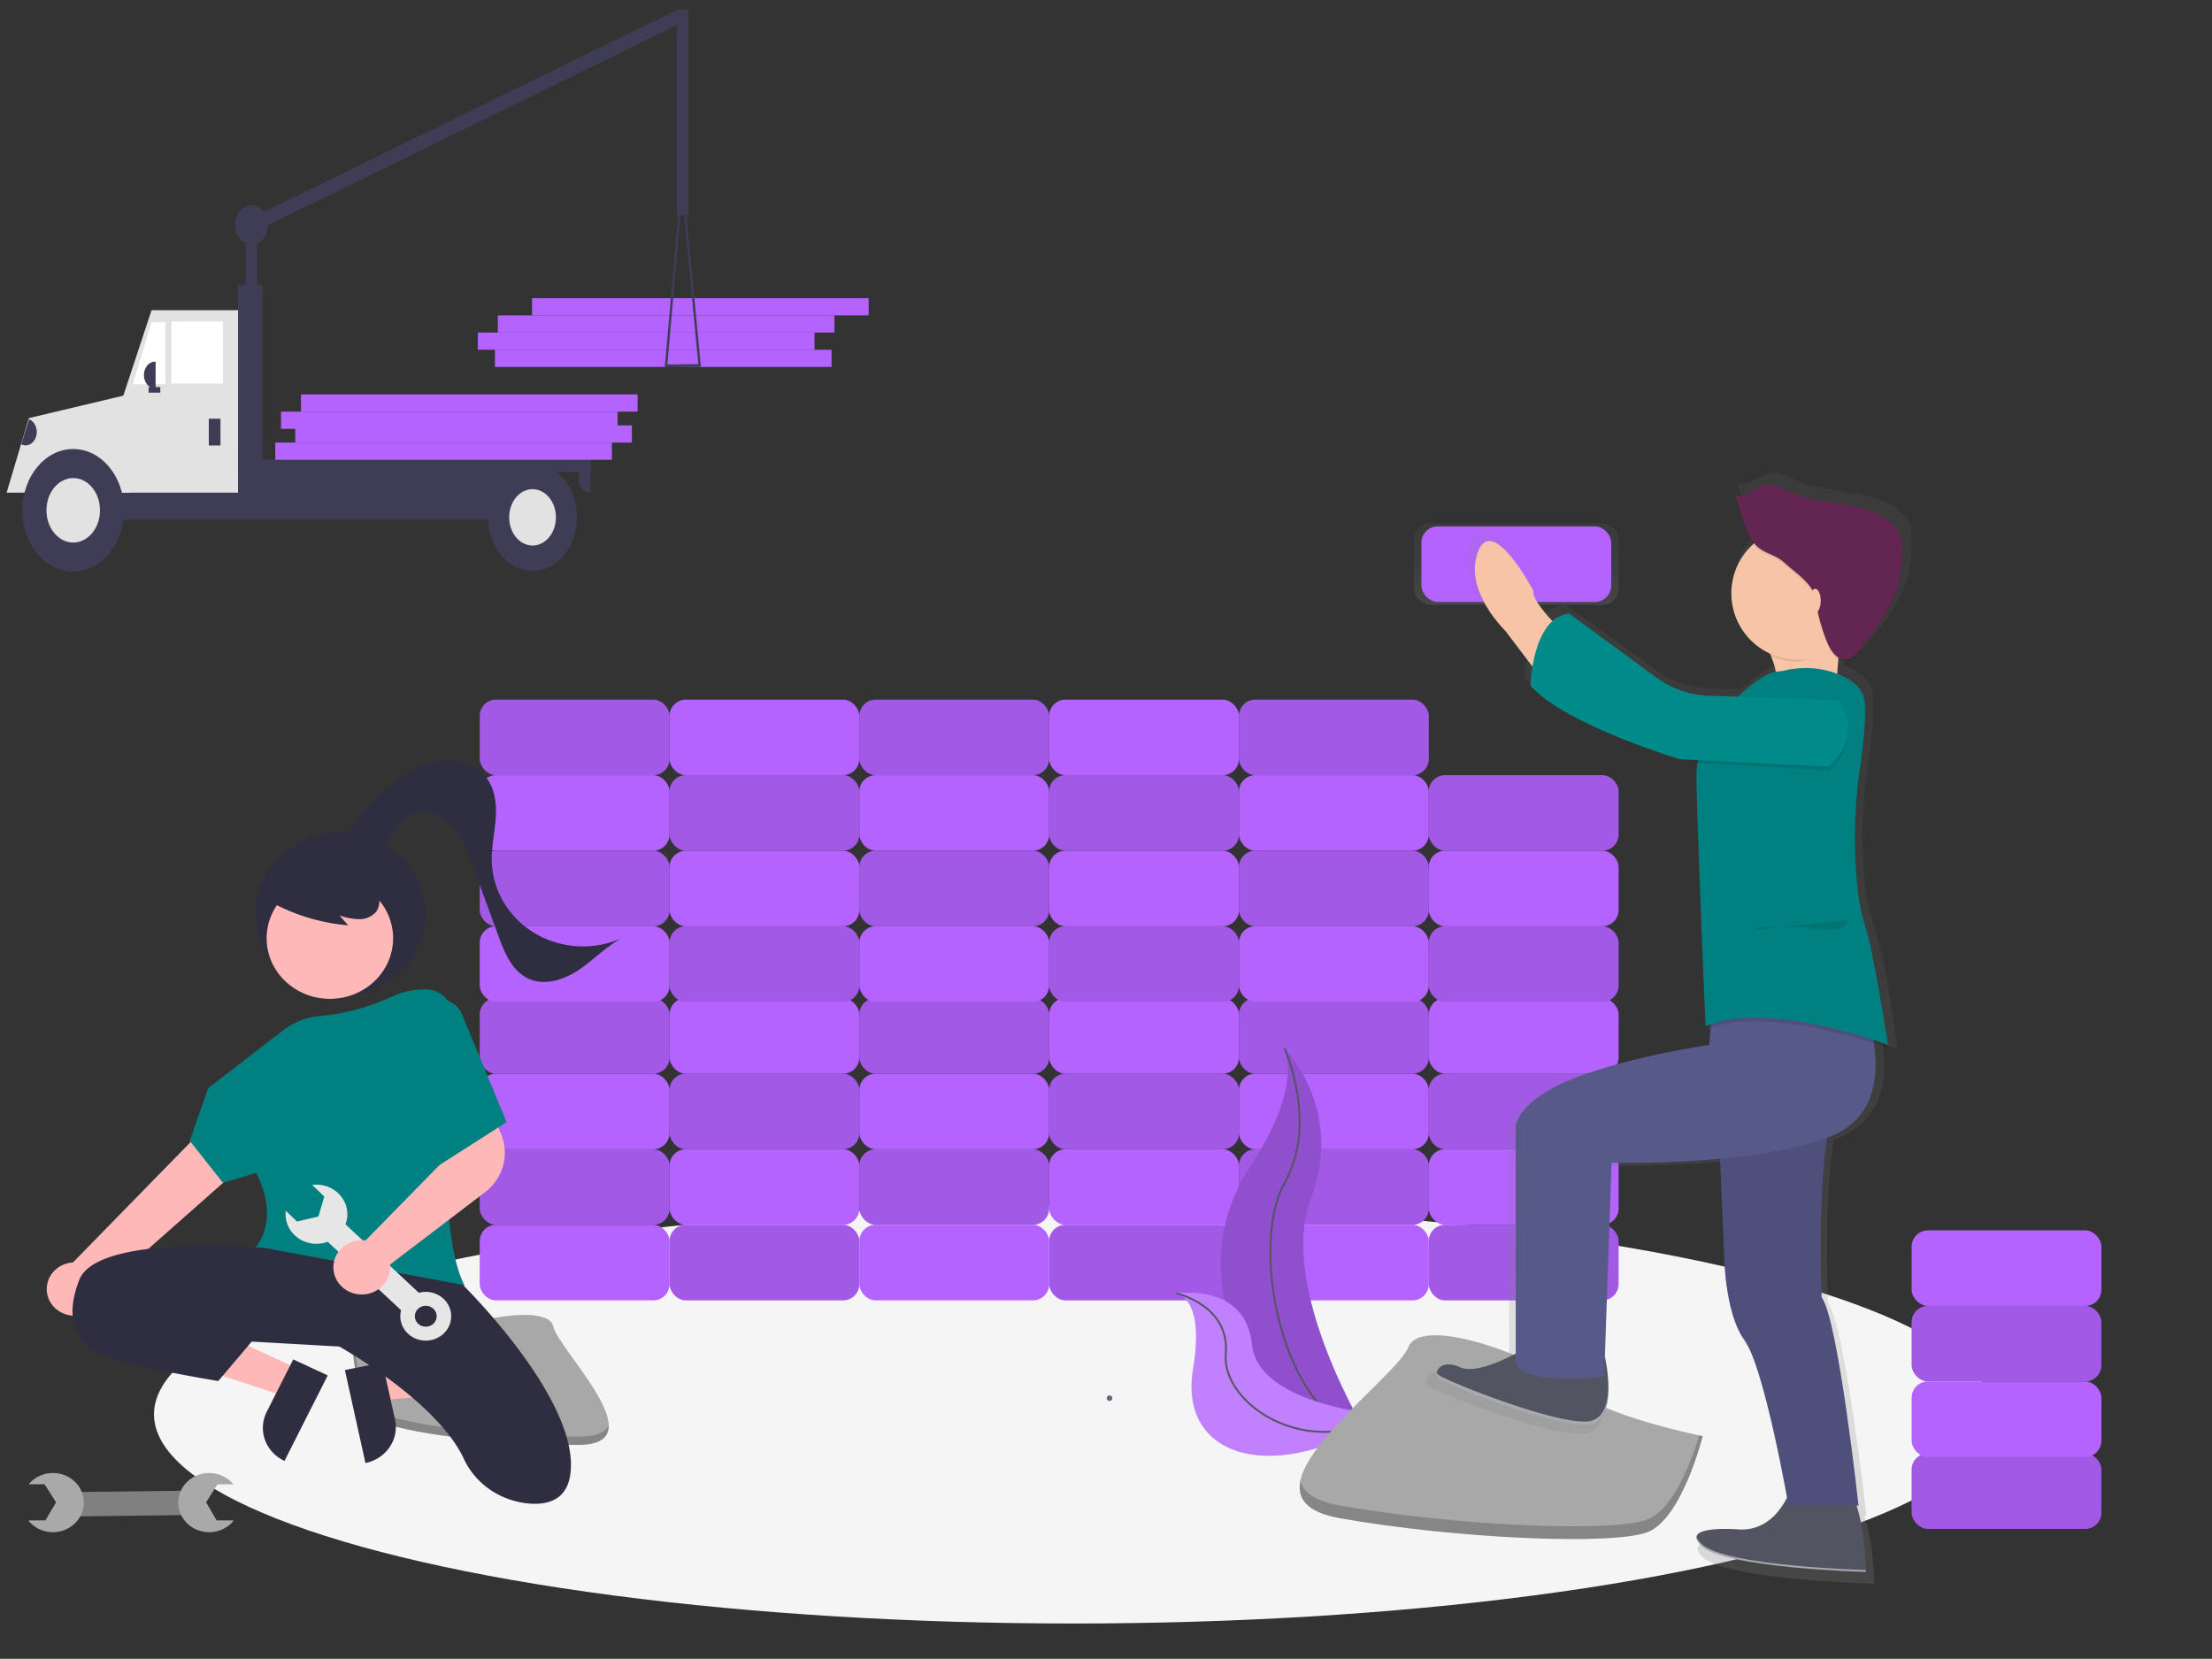<?xml version="1.0" encoding="UTF-8" standalone="no"?>
<svg
   xmlns:dc="http://purl.org/dc/elements/1.1/"
   xmlns:cc="http://creativecommons.org/ns#"
   xmlns:rdf="http://www.w3.org/1999/02/22-rdf-syntax-ns#"
   xmlns:svg="http://www.w3.org/2000/svg"
   xmlns="http://www.w3.org/2000/svg"
   xmlns:xlink="http://www.w3.org/1999/xlink"
   xmlns:sodipodi="http://sodipodi.sourceforge.net/DTD/sodipodi-0.dtd"
   xmlns:inkscape="http://www.inkscape.org/namespaces/inkscape"
   id="55370fff-d7e2-4a7c-8080-55f1e259b78c"
   data-name="Layer 1"
   width="1200.32"
   height="900.16"
   viewBox="0 0 1200.32 900.16"
   version="1.1"
   sodipodi:docname="novvos-membros.svg"
   inkscape:version="0.92.3 (2405546, 2018-03-11)">
  <rect x="0" y="0" width="1200.32" height="900.16" fill="#333333" stroke="none"/>
  <sodipodi:namedview
     pagecolor="#ffffff"
     bordercolor="#666666"
     borderopacity="1"
     objecttolerance="10"
     gridtolerance="10"
     guidetolerance="10"
     inkscape:pageopacity="0"
     inkscape:pageshadow="2"
     inkscape:window-width="1440"
     inkscape:window-height="858"
     id="namedview253"
     showgrid="false"
     inkscape:zoom="0.73"
     inkscape:cx="528.96677"
     inkscape:cy="611.43648"
     inkscape:window-x="-11"
     inkscape:window-y="-11"
     inkscape:window-maximized="1"
     inkscape:current-layer="55370fff-d7e2-4a7c-8080-55f1e259b78c" />
  <defs
     id="defs10">
    <linearGradient
       id="e2bf1f7d-47c1-4d5e-a8e7-eb090eb66cd5"
       x1="722.82"
       y1="71.75"
       x2="722.82"
       y2="27.57"
       gradientUnits="userSpaceOnUse">
      <stop
         offset="0"
         stop-color="gray"
         stop-opacity="0.25"
         id="stop2" />
      <stop
         offset="0.54"
         stop-color="gray"
         stop-opacity="0.12"
         id="stop4" />
      <stop
         offset="1"
         stop-color="gray"
         stop-opacity="0.1"
         id="stop6" />
    </linearGradient>
    <linearGradient
       id="a3595478-8223-4729-894e-2a36a16c8458"
       x1="885.66"
       y1="728.42"
       x2="885.66"
       y2="125.42"
       xlink:href="#e2bf1f7d-47c1-4d5e-a8e7-eb090eb66cd5"
       gradientTransform="translate(-79.84,-74.42)" />
    <linearGradient
       inkscape:collect="always"
       xlink:href="#e2bf1f7d-47c1-4d5e-a8e7-eb090eb66cd5"
       id="linearGradient1402"
       gradientUnits="userSpaceOnUse"
       x1="722.82"
       y1="71.75"
       x2="722.82"
       y2="27.57"
       gradientTransform="translate(0,51)" />
  </defs>
  <title
     id="title12">building_blocks</title>
  <ellipse
     cx="582.562"
     cy="767.482"
     rx="499"
     ry="113.5"
     id="ellipse160"
     style="fill:#f5f5f5" />
  <g
     id="g1741"
     transform="translate(100,205.479)">
    <g
       id="g1620">
      <rect
         x="160.32"
         y="459.16"
         width="103"
         height="41"
         rx="8.84"
         ry="8.84"
         id="rect14"
         style="fill:#b463ff" />
      <rect
         x="263.32"
         y="459.16"
         width="103"
         height="41"
         rx="8.84"
         ry="8.84"
         id="rect16"
         style="fill:#b463ff" />
      <rect
         x="263.32"
         y="459.16"
         width="103"
         height="41"
         rx="8.84"
         ry="8.84"
         id="rect18"
         style="opacity:0.1" />
      <rect
         x="366.32"
         y="459.16"
         width="103"
         height="41"
         rx="8.84"
         ry="8.84"
         id="rect20"
         style="fill:#b463ff" />
      <rect
         x="469.32"
         y="459.16"
         width="103"
         height="41"
         rx="8.84"
         ry="8.84"
         id="rect22"
         style="fill:#b463ff" />
      <rect
         x="469.32"
         y="459.16"
         width="103"
         height="41"
         rx="8.84"
         ry="8.84"
         id="rect24"
         style="opacity:0.1" />
      <rect
         x="572.32"
         y="459.16"
         width="103"
         height="41"
         rx="8.84"
         ry="8.84"
         id="rect26"
         style="fill:#b463ff" />
      <rect
         x="675.32"
         y="459.16"
         width="103"
         height="41"
         rx="8.84"
         ry="8.84"
         id="rect28"
         style="fill:#b463ff" />
      <rect
         x="675.32"
         y="459.16"
         width="103"
         height="41"
         rx="8.84"
         ry="8.84"
         id="rect30"
         style="opacity:0.1" />
      <rect
         x="-778.32"
         y="-459.16"
         width="103"
         height="41"
         rx="8.84"
         ry="8.84"
         transform="scale(-1)"
         id="rect32"
         style="fill:#b463ff" />
      <rect
         x="-675.32"
         y="-459.16"
         width="103"
         height="41"
         rx="8.84"
         ry="8.84"
         transform="scale(-1)"
         id="rect34"
         style="fill:#b463ff" />
      <rect
         x="-675.32"
         y="-459.16"
         width="103"
         height="41"
         rx="8.84"
         ry="8.84"
         transform="scale(-1)"
         id="rect36"
         style="opacity:0.1" />
      <rect
         x="-572.32"
         y="-459.16"
         width="103"
         height="41"
         rx="8.84"
         ry="8.84"
         transform="scale(-1)"
         id="rect38"
         style="fill:#b463ff" />
      <rect
         x="-469.32"
         y="-459.16"
         width="103"
         height="41"
         rx="8.84"
         ry="8.84"
         transform="scale(-1)"
         id="rect40"
         style="fill:#b463ff" />
      <rect
         x="-469.32"
         y="-459.16"
         width="103"
         height="41"
         rx="8.84"
         ry="8.84"
         transform="scale(-1)"
         id="rect42"
         style="opacity:0.1" />
      <rect
         x="-366.32"
         y="-459.16"
         width="103"
         height="41"
         rx="8.84"
         ry="8.84"
         transform="scale(-1)"
         id="rect44"
         style="fill:#b463ff" />
      <rect
         x="-263.32"
         y="-459.16"
         width="103"
         height="41"
         rx="8.84"
         ry="8.84"
         transform="scale(-1)"
         id="rect46"
         style="fill:#b463ff" />
      <rect
         x="-263.32"
         y="-459.16"
         width="103"
         height="41"
         rx="8.84"
         ry="8.84"
         transform="scale(-1)"
         id="rect48"
         style="opacity:0.1" />
      <rect
         x="160.32"
         y="377.16"
         width="103"
         height="41"
         rx="8.84"
         ry="8.84"
         id="rect50"
         style="fill:#b463ff" />
      <rect
         x="263.32"
         y="377.16"
         width="103"
         height="41"
         rx="8.84"
         ry="8.84"
         id="rect52"
         style="fill:#b463ff" />
      <rect
         x="263.32"
         y="377.16"
         width="103"
         height="41"
         rx="8.84"
         ry="8.84"
         id="rect54"
         style="opacity:0.1" />
      <rect
         x="366.32"
         y="377.16"
         width="103"
         height="41"
         rx="8.84"
         ry="8.84"
         id="rect56"
         style="fill:#b463ff" />
      <rect
         x="469.32"
         y="377.16"
         width="103"
         height="41"
         rx="8.84"
         ry="8.84"
         id="rect58"
         style="fill:#b463ff" />
      <rect
         x="469.32"
         y="377.16"
         width="103"
         height="41"
         rx="8.84"
         ry="8.84"
         id="rect60"
         style="opacity:0.1" />
      <rect
         x="572.32"
         y="377.16"
         width="103"
         height="41"
         rx="8.84"
         ry="8.84"
         id="rect62"
         style="fill:#b463ff" />
      <rect
         x="675.32"
         y="377.16"
         width="103"
         height="41"
         rx="8.84"
         ry="8.84"
         id="rect64"
         style="fill:#b463ff" />
      <rect
         x="675.32"
         y="377.16"
         width="103"
         height="41"
         rx="8.84"
         ry="8.84"
         id="rect66"
         style="opacity:0.1" />
      <rect
         x="-778.32"
         y="-377.16"
         width="103"
         height="41"
         rx="8.84"
         ry="8.84"
         transform="scale(-1)"
         id="rect68"
         style="fill:#b463ff" />
      <rect
         x="-675.32"
         y="-377.16"
         width="103"
         height="41"
         rx="8.84"
         ry="8.84"
         transform="scale(-1)"
         id="rect70"
         style="fill:#b463ff" />
      <rect
         x="-675.32"
         y="-377.16"
         width="103"
         height="41"
         rx="8.84"
         ry="8.84"
         transform="scale(-1)"
         id="rect72"
         style="opacity:0.1" />
      <rect
         x="-572.32"
         y="-377.16"
         width="103"
         height="41"
         rx="8.84"
         ry="8.84"
         transform="scale(-1)"
         id="rect74"
         style="fill:#b463ff" />
      <rect
         x="-469.32"
         y="-377.16"
         width="103"
         height="41"
         rx="8.84"
         ry="8.84"
         transform="scale(-1)"
         id="rect76"
         style="fill:#b463ff" />
      <rect
         x="-469.32"
         y="-377.16"
         width="103"
         height="41"
         rx="8.84"
         ry="8.84"
         transform="scale(-1)"
         id="rect78"
         style="opacity:0.1" />
      <rect
         x="-366.32"
         y="-377.16"
         width="103"
         height="41"
         rx="8.84"
         ry="8.84"
         transform="scale(-1)"
         id="rect80"
         style="fill:#b463ff" />
      <rect
         x="-263.32"
         y="-377.16"
         width="103"
         height="41"
         rx="8.84"
         ry="8.84"
         transform="scale(-1)"
         id="rect82"
         style="fill:#b463ff" />
      <rect
         x="-263.32"
         y="-377.16"
         width="103"
         height="41"
         rx="8.84"
         ry="8.84"
         transform="scale(-1)"
         id="rect84"
         style="opacity:0.1" />
      <rect
         x="160.32"
         y="297.16"
         width="103"
         height="41"
         rx="8.84"
         ry="8.84"
         id="rect86"
         style="fill:#b463ff" />
      <rect
         x="263.32"
         y="297.16"
         width="103"
         height="41"
         rx="8.84"
         ry="8.84"
         id="rect88"
         style="fill:#b463ff" />
      <rect
         x="263.32"
         y="297.16"
         width="103"
         height="41"
         rx="8.84"
         ry="8.84"
         id="rect90"
         style="opacity:0.1" />
      <rect
         x="366.32"
         y="297.16"
         width="103"
         height="41"
         rx="8.84"
         ry="8.84"
         id="rect92"
         style="fill:#b463ff" />
      <rect
         x="469.32"
         y="297.16"
         width="103"
         height="41"
         rx="8.84"
         ry="8.84"
         id="rect94"
         style="fill:#b463ff" />
      <rect
         x="469.32"
         y="297.16"
         width="103"
         height="41"
         rx="8.84"
         ry="8.84"
         id="rect96"
         style="opacity:0.1" />
      <rect
         x="572.32"
         y="297.16"
         width="103"
         height="41"
         rx="8.84"
         ry="8.84"
         id="rect98"
         style="fill:#b463ff" />
      <rect
         x="675.32"
         y="297.16"
         width="103"
         height="41"
         rx="8.84"
         ry="8.84"
         id="rect100"
         style="fill:#b463ff" />
      <rect
         x="675.32"
         y="297.16"
         width="103"
         height="41"
         rx="8.84"
         ry="8.84"
         id="rect102"
         style="opacity:0.1" />
      <rect
         x="-778.32"
         y="-297.16"
         width="103"
         height="41"
         rx="8.84"
         ry="8.84"
         transform="scale(-1)"
         id="rect104"
         style="fill:#b463ff" />
      <rect
         x="-675.32"
         y="-297.16"
         width="103"
         height="41"
         rx="8.84"
         ry="8.84"
         transform="scale(-1)"
         id="rect106"
         style="fill:#b463ff" />
      <rect
         x="-675.32"
         y="-297.16"
         width="103"
         height="41"
         rx="8.84"
         ry="8.84"
         transform="scale(-1)"
         id="rect108"
         style="opacity:0.1" />
      <rect
         x="-572.32"
         y="-297.16"
         width="103"
         height="41"
         rx="8.84"
         ry="8.84"
         transform="scale(-1)"
         id="rect110"
         style="fill:#b463ff" />
      <rect
         x="-469.32"
         y="-297.16"
         width="103"
         height="41"
         rx="8.84"
         ry="8.84"
         transform="scale(-1)"
         id="rect112"
         style="fill:#b463ff" />
      <rect
         x="-469.32"
         y="-297.16"
         width="103"
         height="41"
         rx="8.84"
         ry="8.84"
         transform="scale(-1)"
         id="rect114"
         style="opacity:0.1" />
      <rect
         x="-366.32"
         y="-297.16"
         width="103"
         height="41"
         rx="8.84"
         ry="8.84"
         transform="scale(-1)"
         id="rect116"
         style="fill:#b463ff" />
      <rect
         x="-263.32"
         y="-297.16"
         width="103"
         height="41"
         rx="8.84"
         ry="8.84"
         transform="scale(-1)"
         id="rect118"
         style="fill:#b463ff" />
      <rect
         x="-263.32"
         y="-297.16"
         width="103"
         height="41"
         rx="8.84"
         ry="8.84"
         transform="scale(-1)"
         id="rect120"
         style="opacity:0.1" />
      <rect
         x="160.32"
         y="215.16"
         width="103"
         height="41"
         rx="8.84"
         ry="8.84"
         id="rect122"
         style="fill:#b463ff" />
      <rect
         x="263.32"
         y="215.16"
         width="103"
         height="41"
         rx="8.84"
         ry="8.84"
         id="rect124"
         style="fill:#b463ff" />
      <rect
         x="263.32"
         y="215.16"
         width="103"
         height="41"
         rx="8.84"
         ry="8.84"
         id="rect126"
         style="opacity:0.1" />
      <rect
         x="366.32"
         y="215.16"
         width="103"
         height="41"
         rx="8.84"
         ry="8.84"
         id="rect128"
         style="fill:#b463ff" />
      <rect
         x="469.32"
         y="215.16"
         width="103"
         height="41"
         rx="8.84"
         ry="8.84"
         id="rect130"
         style="fill:#b463ff" />
      <rect
         x="469.32"
         y="215.16"
         width="103"
         height="41"
         rx="8.84"
         ry="8.84"
         id="rect132"
         style="opacity:0.1" />
      <rect
         x="572.32"
         y="215.16"
         width="103"
         height="41"
         rx="8.84"
         ry="8.84"
         id="rect134"
         style="fill:#b463ff" />
      <rect
         x="675.32"
         y="215.16"
         width="103"
         height="41"
         rx="8.84"
         ry="8.84"
         id="rect136"
         style="fill:#b463ff" />
      <rect
         x="675.32"
         y="215.16"
         width="103"
         height="41"
         rx="8.84"
         ry="8.84"
         id="rect138"
         style="opacity:0.1" />
      <rect
         x="667.32"
         y="78.57"
         width="111"
         height="44.18"
         rx="8.84"
         ry="8.84"
         id="rect140"
         style="fill:url(#linearGradient1402)" />
      <rect
         x="-774.32"
         y="-121.16"
         width="103"
         height="41"
         rx="8.84"
         ry="8.84"
         transform="scale(-1)"
         id="rect142"
         style="fill:#b463ff" />
      <rect
         x="-675.32"
         y="-215.16"
         width="103"
         height="41"
         rx="8.84"
         ry="8.84"
         transform="scale(-1)"
         id="rect144"
         style="fill:#b463ff" />
      <rect
         x="-675.32"
         y="-215.16"
         width="103"
         height="41"
         rx="8.84"
         ry="8.84"
         transform="scale(-1)"
         id="rect146"
         style="opacity:0.1" />
      <rect
         x="-572.32"
         y="-215.16"
         width="103"
         height="41"
         rx="8.84"
         ry="8.84"
         transform="scale(-1)"
         id="rect148"
         style="fill:#b463ff" />
      <rect
         x="-469.32"
         y="-215.16"
         width="103"
         height="41"
         rx="8.84"
         ry="8.84"
         transform="scale(-1)"
         id="rect150"
         style="fill:#b463ff" />
      <rect
         x="-469.32"
         y="-215.16"
         width="103"
         height="41"
         rx="8.84"
         ry="8.84"
         transform="scale(-1)"
         id="rect152"
         style="opacity:0.1" />
      <rect
         x="-366.32"
         y="-215.16"
         width="103"
         height="41"
         rx="8.84"
         ry="8.84"
         transform="scale(-1)"
         id="rect154"
         style="fill:#b463ff" />
      <rect
         x="-263.32"
         y="-215.16"
         width="103"
         height="41"
         rx="8.84"
         ry="8.84"
         transform="scale(-1)"
         id="rect156"
         style="fill:#b463ff" />
      <rect
         x="-263.32"
         y="-215.16"
         width="103"
         height="41"
         rx="8.84"
         ry="8.84"
         transform="scale(-1)"
         id="rect158"
         style="opacity:0.1" />
      <path
         d="m 113.95,535.72 c 0,0 9,-30.41 -1.68,-52.8 a 48,48 0 0 1 -3.89,-30.14 80.79,80.79 0 0 1 4.27,-14.15"
         stroke-miterlimit="10"
         id="path162"
         inkscape:connector-curvature="0"
         style="fill:none;stroke:#535461;stroke-width:2;stroke-miterlimit:10" />
      <path
         d="m 106.03,424.49 c 0,3.73 6.75,14.54 6.75,14.54 0,0 6.75,-10.81 6.75,-14.54 a 6.75,6.75 0 0 0 -13.5,0 z"
         id="path164"
         inkscape:connector-curvature="0"
         style="fill:#b463ff" />
      <path
         d="m 94.87,445.14 c 2,3.13 13.57,8.53 13.57,8.53 0,0 -0.21,-12.74 -2.24,-15.87 a 6.75,6.75 0 0 0 -11.33,7.34 z"
         id="path166"
         inkscape:connector-curvature="0"
         style="fill:#b463ff" />
      <path
         d="m 95.36,480.42 c 3.33,1.68 16,0.52 16,0.52 0,0 -6.61,-10.89 -9.94,-12.57 a 6.75,6.75 0 0 0 -6.08,12.05 z"
         id="path168"
         inkscape:connector-curvature="0"
         style="fill:#b463ff" />
      <path
         d="m 101.74,507.03 c 3,2.22 15.7,3.22 15.7,3.22 0,0 -4.68,-11.85 -7.67,-14.07 a 6.75,6.75 0 0 0 -8,10.85 z"
         id="path170"
         inkscape:connector-curvature="0"
         style="fill:#b463ff" />
      <path
         d="m 122.61,454.39 c -2.67,2.6 -15.13,5.29 -15.13,5.29 0,0 3.05,-12.37 5.72,-15 a 6.75,6.75 0 1 1 9.41,9.68 z"
         id="path172"
         inkscape:connector-curvature="0"
         style="fill:#b463ff" />
      <path
         d="m 129.68,485.58 c -3.33,1.68 -16,0.52 -16,0.52 0,0 6.61,-10.89 9.94,-12.57 a 6.75,6.75 0 0 1 6.06,12.05 z"
         id="path174"
         inkscape:connector-curvature="0"
         style="fill:#b463ff" />
      <path
         d="m 132.38,516.9 c -3,2.22 -15.7,3.22 -15.7,3.22 0,0 4.68,-11.85 7.67,-14.07 a 6.75,6.75 0 0 1 8,10.85 z"
         id="path176"
         inkscape:connector-curvature="0"
         style="fill:#b463ff" />
      <path
         d="m 596.98,363.38 c 0,0 32.89,32.89 14.32,81.69 -18.57,48.8 31.83,130 31.83,130 0,0 -0.54,-0.08 -1.54,-0.26 C 574.04,562.84 540.48,485.58 578.04,428.2 592,406.86 603.47,381.84 596.98,363.38 Z"
         id="path178"
         inkscape:connector-curvature="0"
         style="fill:#b463ff" />
      <path
         d="m 596.98,363.38 c 0,0 32.89,32.89 14.32,81.69 -18.57,48.8 31.83,130 31.83,130 0,0 -0.54,-0.08 -1.54,-0.26 C 574.04,562.84 540.48,485.58 578.04,428.2 592,406.86 603.47,381.84 596.98,363.38 Z"
         id="path180"
         inkscape:connector-curvature="0"
         style="opacity:0.2" />
      <path
         d="m 596.98,363.38 c 0,0 18.57,40.31 0,73.2 -18.57,32.89 -3.18,125.18 46.18,138.44"
         stroke-miterlimit="10"
         id="path182"
         inkscape:connector-curvature="0"
         style="fill:none;stroke:#535461;stroke-miterlimit:10" />
      <path
         d="m 538.41,496.39 c 0,0 37.53,-6 40.95,27.66 3.42,33.66 72.16,38.29 72.16,38.29 l -1.29,0.86 c -56.76,37.26 -111,23.73 -102.84,-25.74 3.04,-18.39 2.77,-36.88 -8.98,-41.07 z"
         id="path184"
         inkscape:connector-curvature="0"
         style="fill:#b463ff" />
      <path
         d="m 538.41,496.39 c 0,0 37.53,-6 40.95,27.66 3.42,33.66 72.16,38.29 72.16,38.29 l -1.29,0.86 c -56.76,37.26 -111,23.73 -102.84,-25.74 3.04,-18.39 2.77,-36.88 -8.98,-41.07 z"
         id="path186"
         inkscape:connector-curvature="0"
         style="opacity:0.2;fill:#f5f5f5" />
      <path
         d="m 538.41,496.39 c 0,0 29.13,6.39 26.74,32.88 -2.39,26.49 43.26,58.24 86.37,33.07"
         stroke-miterlimit="10"
         id="path188"
         inkscape:connector-curvature="0"
         style="fill:none;stroke:#535461;stroke-miterlimit:10" />
      <path
         d="m 823.93,573.81 c 0,0 -55.7,-11.14 -70.56,-26 -14.86,-14.86 -81.7,-40.85 -89.13,-22.28 -7.43,18.57 -100.26,81.71 -37.08,92.85 63.18,11.14 148.54,14.85 167.11,7.43 18.57,-7.42 29.66,-52 29.66,-52 z"
         id="path190"
         inkscape:connector-curvature="0"
         style="fill:#a8a8a8" />
      <path
         d="m 627.16,611.48 c 63.13,11.14 148.54,14.85 167.11,7.43 14.14,-5.66 24,-32.83 27.85,-45.48 l 1.86,0.39 c 0,0 -11.14,44.56 -29.71,52 -18.57,7.44 -104,3.71 -167.11,-7.43 -18.22,-3.22 -23.43,-10.77 -21.47,-20.33 1.47,6.23 7.86,11.02 21.47,13.42 z"
         id="path192"
         inkscape:connector-curvature="0"
         style="opacity:0.2" />
      <path
         d="m 936.63,79.17 a 16.36,16.36 0 0 0 -4.61,-6.39 c -14.95,-13.62 -39.12,-9.49 -57.68,-17.82 -4.28,-1.92 -8.66,-4.58 -13.3,-3.85 -6.48,1 -12.51,8.4 -18.16,5.12 l 0.4,1.23 -0.4,-0.21 4.16,12.66 c 1.6,4.86 3.28,9.86 6.38,13.91 A 36.42,36.42 0 0 0 862.23,144.4 c 0.2,0.42 0.39,0.85 0.58,1.28 l 0.53,0.22 a 42.52,42.52 0 0 1 2.74,8.82 c -4.81,0.67 -13.2,6 -21.44,13.84 l -16.48,-0.55 a 53.94,53.94 0 0 1 -29.64,-10.08 l -49.36,-35.45 a 16.51,16.51 0 0 0 -9.45,4.18 c -6.12,-6.38 -11.32,-13 -10.88,-17 0,0 -22.94,-42.93 -31.28,-21.47 C 689.21,109.65 713.19,132.19 713.19,132.19 l 15.21,19.71 a 82.91,82.91 0 0 0 -1.14,10.45 c 18.77,21.47 84.45,40.89 84.45,40.89 l 10.24,0.5 0.06,0.5 a 34.87,34.87 0 0 0 -0.92,8.2 c 0,0.4 0,0.81 0,1.23 0,0.42 0,0.55 0,0.82 0.52,34.24 5.21,139 5.21,139 0.91,-0.41 1.86,-0.78 2.82,-1.13 l -0.73,9.31 c 0,0 -43.79,6.13 -76.11,18.4 -32.32,12.27 -33.36,26.58 -33.36,26.58 v 126.26 c -9.23,4.74 -23.8,11 -31.28,7.63 -8.12,-3.62 -12.57,-0.58 -13.38,2.59 v 0 a 4,4 0 0 0 0,1.91 v 0 a 3.42,3.42 0 0 0 0.31,0.81 v 0.06 a 3.25,3.25 0 0 0 0.55,0.72 c 3.13,3.07 70.9,29.64 86.54,25.55 a 10.81,10.81 0 0 0 1.42,-0.48 c 0.15,-0.06 0.28,-0.14 0.43,-0.21 0.15,-0.07 0.58,-0.27 0.85,-0.43 0.27,-0.16 0.31,-0.21 0.46,-0.31 0.15,-0.1 0.47,-0.31 0.69,-0.48 0.22,-0.17 0.29,-0.26 0.43,-0.39 0.14,-0.13 0.41,-0.35 0.59,-0.55 0.18,-0.2 0.26,-0.3 0.39,-0.45 0.13,-0.15 0.36,-0.4 0.52,-0.62 0.16,-0.22 0.22,-0.33 0.34,-0.49 0.12,-0.16 0.32,-0.46 0.46,-0.7 0.14,-0.24 0.19,-0.34 0.28,-0.52 0.09,-0.18 0.28,-0.51 0.41,-0.78 0.13,-0.27 0.16,-0.35 0.23,-0.53 0.07,-0.18 0.25,-0.57 0.36,-0.86 0.11,-0.29 0.12,-0.35 0.19,-0.53 0.07,-0.18 0.22,-0.63 0.31,-1 0,-0.17 0.09,-0.34 0.14,-0.51 0.09,-0.35 0.19,-0.69 0.27,-1 0,-0.16 0.07,-0.32 0.1,-0.48 0.08,-0.38 0.16,-0.76 0.22,-1.14 0,-0.14 0,-0.29 0.07,-0.43 0.07,-0.41 0.13,-0.83 0.18,-1.24 v -0.36 c 0.05,-0.45 0.1,-0.9 0.14,-1.35 v -0.28 q 0.06,-0.73 0.09,-1.46 v -0.2 q 0,-0.78 0,-1.56 v -0.1 a 85.59,85.59 0 0 0 -2,-18.13 v 0 l 3.93,-107.53 a 586.59,586.59 0 0 0 61.36,-2.26 l 2.24,51.32 c 0,0 0,33.73 11.47,49.06 9.82,13.12 21.16,71.15 24.22,87.62 -4.21,8 -12.27,18 -26.31,17.66 0,0 -26.41,-2.28 -24.92,5 v 0 a 3.74,3.74 0 0 0 0.17,0.56 v 0 a 5.16,5.16 0 0 0 0.29,0.61 v 0 c 0.11,0.19 0.23,0.38 0.37,0.58 l 0.08,0.12 c 0.15,0.21 0.32,0.43 0.51,0.66 v 0.05 c 0.18,0.21 0.37,0.42 0.58,0.63 l 0.18,0.18 c 0.24,0.24 0.48,0.48 0.76,0.73 13.55,12.27 92.79,14.31 92.79,14.31 v -0.28 c 0,-0.08 0,-0.18 0,-0.29 v 0 c 0,-3.55 -0.52,-22.17 -5.26,-36.19 h 1.1 c 0,0 -11.47,-103.24 -20.85,-115.5 0,0 -2.49,-54.44 3.13,-88.55 l 1,-0.38 c 26.28,-9.82 28.15,-34 25.44,-51.76 5,1.6 7.92,2.69 7.92,2.69 0,0 -0.09,-0.77 -0.26,-2.14 l 0.26,0.1 c 0,0 -0.5,-3.25 -1.33,-8.31 -1.88,-13.93 -5.52,-38.27 -9.4,-49.76 -0.63,-2.53 -1.23,-4.69 -1.78,-6.32 a 108.06,108.06 0 0 1 -4.59,-21.23 251.65,251.65 0 0 1 -1.61,-28.16 270.27,270.27 0 0 1 2.88,-37.56 c 1.59,-10.86 3,-23.22 2.9,-31.85 a 42.47,42.47 0 0 0 -0.63,-9 c -1.39,-6.37 -7.54,-10.51 -13.93,-13.15 -0.41,-0.17 -0.83,-0.31 -1.25,-0.47 0.16,-2.41 0.36,-5.15 0.62,-8 a 6.87,6.87 0 0 0 5.31,1.08 c 2.75,-0.6 4.72,-2.89 6.47,-5 9.24,-11.35 18.73,-23.18 22.28,-37.28 a 80.54,80.54 0 0 0 2,-19.2 q 0,-0.53 0,-1.06 a 20.88,20.88 0 0 0 -0.74,-7.17 z"
         id="path194"
         inkscape:connector-curvature="0"
         style="fill:url(#a3595478-8223-4729-894e-2a36a16c8458)" />
      <path
         d="m 852.5,134.5 c 0,0 14,21 11,31 -3,10 33,4 33,4 0,0 1,-39 8,-48 7,-9 -52,13 -52,13 z"
         id="path196"
         inkscape:connector-curvature="0"
         style="fill:#f7c4a7" />
      <path
         d="m 760,148 c 0,0 -29,-24 -28,-33 0,0 -22,-42 -30,-21 C 694,115 717,137 717,137 l 28,37 z"
         id="path198"
         inkscape:connector-curvature="0"
         style="fill:#f7c4a7" />
      <path
         d="m 730.5,524.5 c 0,0 -27,17 -38,12 -11,-5 -15,3 -12,6 3,3 68,29 83,25 15,-4 7.37,-36.76 7.37,-36.76 z"
         id="path200"
         inkscape:connector-curvature="0"
         style="fill:#535461" />
      <path
         d="m 873.5,597.5 c 0,0 -6.5,27.5 -29,27 0,0 -34,-3 -21,9 13,12 89,14 89,14 0,0 0,-41 -14,-50 -14,-9 -25,0 -25,0 z"
         id="path202"
         inkscape:connector-curvature="0"
         style="fill:#535461" />
      <path
         d="m 832.5,403.5 3,70 c 0,0 0,33 11,48 11,15 24,90 24,90 h 38 c 0,0 -11,-101 -20,-113 0,0 -4,-89 10,-109 z"
         id="path204"
         inkscape:connector-curvature="0"
         style="fill:#575988" />
      <path
         d="m 832.5,403.5 3,70 c 0,0 0,33 11,48 11,15 24,90 24,90 h 38 c 0,0 -11,-101 -20,-113 0,0 -4,-89 10,-109 z"
         id="path206"
         inkscape:connector-curvature="0"
         style="opacity:0.1" />
      <path
         d="m 911.5,340.5 c 0,0 23,55 -19,71 -42,16 -118,14 -118,14 l -4,116 c 0,0 -47,6 -48,-9 v -127 c 0,0 1,-14 32,-26 31,-12 73,-18 73,-18 l 2,-26 z"
         id="path208"
         inkscape:connector-curvature="0"
         style="fill:#575988" />
      <path
         d="m 874.65,159.31 a 47.85,47.85 0 0 1 23.5,3.32 c 6.13,2.58 12,6.63 13.36,12.86 1.58,7.38 -0.17,23.93 -2.18,37.94 a 261.28,261.28 0 0 0 -1.22,66.29 c 1,9.19 2.45,17.2 4.4,20.77 6,11 12,63 12,63 0,0 -66,-25 -99,-10 0,0 -4.5,-102.5 -5,-136 -0.39,-25.94 32.5,-55.5 43.5,-56.5 6.44,-0.58 4.23,-1.01 10.64,-1.68 z"
         id="path210"
         inkscape:connector-curvature="0"
         style="opacity:0.1" />
      <path
         d="m 874.65,157.31 a 47.85,47.85 0 0 1 23.5,3.32 c 6.13,2.58 12,6.63 13.36,12.86 1.58,7.38 -0.17,23.93 -2.18,37.94 a 261.28,261.28 0 0 0 -1.22,66.29 107.53,107.53 0 0 0 4.4,20.77 c 4.5,13.5 12,63 12,63 0,0 -66,-25 -99,-10 0,0 -4.5,-102.5 -5,-136 -0.39,-25.94 32.5,-55.5 43.5,-56.5 6.44,-0.58 4.23,-1.01 10.64,-1.68 z"
         id="path212"
         style="fill:#008080"
         inkscape:connector-curvature="0" />
      <path
         d="m 892.5,212.5 -71,-4 c 0,0 -4.52,-34.81 5.73,-34.45 l 70.27,2.45 c 0,0 15,18 -5,36 z"
         id="path214"
         inkscape:connector-curvature="0"
         style="opacity:0.1" />
      <path
         d="m 892.5,210.5 -81,-4 c 0,0 -63,-19 -81,-40 0,0 1,-37 21,-39 l 47.31,34.69 a 51.08,51.08 0 0 0 28.42,9.86 l 70.27,2.45 c 0,0 15,18 -5,36 z"
         id="path216"
         style="fill:#008b8b"
         inkscape:connector-curvature="0" />
      <path
         d="m 896,139 c 1.19,-9.48 5.49,-12.63 8.5,-16.5 7,-9 -52,13 -52,13 a 106.08,106.08 0 0 1 8,14.71 35.85,35.85 0 0 0 15,3.29 c 8.66,0 14.28,-9.37 20.5,-14.5 z"
         id="path218"
         inkscape:connector-curvature="0"
         style="opacity:0.1" />
      <circle
         cx="875.5"
         cy="116.5"
         r="36"
         id="circle220"
         style="fill:#f7c4a7" />
      <path
         d="m 852.77,91.27 c -3.83,-4.19 -5.68,-9.77 -7.42,-15.18 l -4,-12.39 c 5.42,3.2 11.2,-4 17.42,-5 4.45,-0.71 8.66,1.89 12.76,3.76 17.8,8.14 41,4.1 55.32,17.43 a 16,16 0 0 1 4.42,6.25 20.91,20.91 0 0 1 0.8,7 A 80.32,80.32 0 0 1 930.2,111.92 c -3.4,13.79 -12.5,25.37 -21.37,36.47 -1.68,2.11 -3.57,4.35 -6.21,4.94 -5.15,1.15 -9.13,-4.41 -11.12,-9.29 a 98.9,98.9 0 0 1 -5.8,-20.07 c -0.52,-2.91 -0.93,-5.91 -2.38,-8.48 -3.1,-5.49 -10.74,-10.69 -15.38,-14.95 -4.64,-4.26 -10.91,-4.62 -15.17,-9.27 z"
         id="path222"
         inkscape:connector-curvature="0"
         style="opacity:0.1" />
      <path
         d="m 852.77,90.27 c -3.83,-4.19 -5.68,-9.77 -7.42,-15.18 l -4,-12.39 c 5.42,3.2 11.2,-4 17.42,-5 4.45,-0.71 8.66,1.89 12.76,3.76 17.8,8.14 41,4.1 55.32,17.43 a 16,16 0 0 1 4.42,6.25 20.91,20.91 0 0 1 0.8,7 A 80.32,80.32 0 0 1 930.2,110.92 c -3.4,13.79 -12.5,25.37 -21.37,36.47 -1.68,2.11 -3.57,4.35 -6.21,4.94 -5.15,1.15 -9.13,-4.41 -11.12,-9.29 a 98.9,98.9 0 0 1 -5.8,-20.07 c -0.52,-2.91 -0.93,-5.91 -2.38,-8.48 -3.1,-5.49 -10.74,-10.69 -15.38,-14.95 -4.64,-4.26 -10.91,-4.62 -15.17,-9.27 z"
         id="path224"
         inkscape:connector-curvature="0"
         style="fill:#632652" />
      <ellipse
         cx="885"
         cy="120.5"
         rx="3"
         ry="6.5"
         id="ellipse226"
         style="fill:#f7c4a7" />
      <path
         d="m 903,294 c 0,0 -2,6 -12,5 -10,-1 -39,-3 -39,0"
         id="path228"
         inkscape:connector-curvature="0"
         style="opacity:0.1" />
      <path
         d="m 823.5,632.5 c -1.8,-1.66 -2.7,-3 -2.91,-4.17 -0.26,1.3 0.54,3 2.91,5.17 13,12 89,14 89,14 0,0 0,-0.35 0,-1 -0.49,-0.01 -76.04,-2.04 -89,-14 z"
         id="path230"
         inkscape:connector-curvature="0"
         style="opacity:0.5;fill:#ffffff" />
      <path
         d="m 763.5,565.5 c -15,4 -80,-22 -83,-25 a 3.25,3.25 0 0 1 -0.83,-1.46 3.6,3.6 0 0 0 0.83,3.46 c 3,3 68,29 83,25 7.72,-2.06 9.44,-11.73 9.3,-20.64 -0.15,8.3 -2.16,16.72 -9.3,18.64 z"
         id="path232"
         inkscape:connector-curvature="0"
         style="opacity:0.5;fill:#ffffff" />
      <path
         d="m 502.09,554.74 a 1.5,1.5 0 0 0 0,-3 1.5,1.5 0 0 0 0,3 z"
         id="path234"
         inkscape:connector-curvature="0"
         style="fill:#67647e" />
      <path
         d="m 91.49,528.21 c 0,0 37.32,-1.15 48.56,-9.16 11.24,-8.01 57.4,-17.57 60.19,-4.73 2.79,12.84 56.09,63.88 13.92,64.26 -42.17,0.38 -97.89,-6.56 -109.12,-13.4 -11.23,-6.84 -13.55,-36.97 -13.55,-36.97 z"
         id="path236"
         inkscape:connector-curvature="0"
         style="fill:#a8a8a8" />
      <path
         d="m 214.95,574.07 c -42.13,0.34 -97.89,-6.56 -109.12,-13.4 -8.55,-5.21 -12,-23.89 -13.09,-32.51 h -1.25 c 0,0 2.36,30.1 13.59,36.93 11.23,6.83 66.99,13.79 109.08,13.49 12.16,-0.1 16.36,-4.42 16.13,-10.83 -1.65,3.83 -6.29,6.25 -15.34,6.32 z"
         id="path238"
         inkscape:connector-curvature="0"
         style="opacity:0.2" />
      <rect
         x="-1040.32"
         y="-624.16"
         width="103"
         height="41"
         rx="8.84"
         ry="8.84"
         transform="scale(-1)"
         id="rect240"
         style="fill:#b463ff" />
      <rect
         x="-1040.32"
         y="-624.16"
         width="103"
         height="41"
         rx="8.84"
         ry="8.84"
         transform="scale(-1)"
         id="rect242"
         style="opacity:0.1" />
      <rect
         x="937.32"
         y="544.16"
         width="103"
         height="41"
         rx="8.84"
         ry="8.84"
         id="rect244"
         style="fill:#b463ff" />
      <rect
         x="-1040.32"
         y="-544.16"
         width="103"
         height="41"
         rx="8.84"
         ry="8.84"
         transform="scale(-1)"
         id="rect246"
         style="fill:#b463ff" />
      <rect
         x="-1040.32"
         y="-544.16"
         width="103"
         height="41"
         rx="8.84"
         ry="8.84"
         transform="scale(-1)"
         id="rect248"
         style="opacity:0.1" />
      <rect
         x="937.32"
         y="462.16"
         width="103"
         height="41"
         rx="8.84"
         ry="8.84"
         id="rect250"
         style="fill:#b463ff" />
    </g>
  </g>
  <g
     id="g1400"
     transform="matrix(1.548,0,0,1.866,-141.197,-547.833)">
    <rect
       id="rect1209"
       transform="rotate(-180,401.714,507.664)"
       height="5"
       width="118"
       y="615.033"
       x="420.714"
       style="fill:#b463ff" />
    <rect
       id="rect1211"
       transform="rotate(-180,395.714,502.664)"
       height="5"
       width="118"
       y="610.033"
       x="414.714"
       style="fill:#b463ff" />
    <rect
       id="rect1213"
       transform="rotate(-180,402.714,497.664)"
       height="5"
       width="118"
       y="605.033"
       x="421.714"
       style="fill:#b463ff" />
    <rect
       id="rect1215"
       transform="rotate(-180,414.714,492.664)"
       height="5"
       width="118"
       y="600.033"
       x="433.714"
       style="fill:#b463ff" />
    <rect
       id="rect1217"
       transform="rotate(-180,257.361,482.613)"
       height="29.088"
       width="4.097"
       y="577.937"
       x="333.313"
       style="fill:#3f3d56" />
    <rect
       id="rect1219"
       transform="rotate(-112.092,257.9,491.351)"
       height="163.621"
       width="4.097"
       y="466.888"
       x="407.831"
       style="fill:#3f3d56" />
    <rect
       id="rect1221"
       transform="rotate(-180,197.341,533.62)"
       height="13.93"
       width="35.644"
       y="636.524"
       x="257.519"
       style="fill:#3f3d56" />
    <rect
       id="rect1223"
       transform="rotate(-180,270.677,546.731)"
       height="15.568"
       width="175.76"
       y="648.815"
       x="260.797"
       style="fill:#3f3d56" />
    <polygon
       id="polygon1225"
       points="175.879,436.862 175.879,383.806 144.332,383.806 133.68,410.565 133.68,436.862 "
       style="fill:#e2e2e2" />
    <rect
       id="rect1227"
       transform="rotate(-180,238.311,505.966)"
       height="18.027"
       width="18.027"
       y="606.821"
       x="307.297"
       style="fill:#ffffff" />
    <polygon
       id="polygon1229"
       points="137.777,405.315 149.249,405.315 149.249,387.289 144.332,387.289 "
       style="fill:#ffffff" />
    <rect
       id="rect1231"
       transform="rotate(-180,244.456,529.114)"
       height="7.784"
       width="4.097"
       y="635.09"
       x="320.408"
       style="fill:#3f3d56" />
    <path
       id="path1233"
       transform="rotate(180,221.718,512.521)"
       d="m 297.669,618.497 h 0.205 a 3.892,3.892 0 0 1 3.892,3.892 v 0 a 3.892,3.892 0 0 1 -3.892,3.892 h -0.205 v -7.784 z"
       inkscape:connector-curvature="0"
       style="fill:#3f3d56" />
    <path
       id="path1235"
       transform="rotate(180,374.125,542.838)"
       d="m 450.077,648.815 h 0.205 a 3.892,3.892 0 0 1 3.892,3.892 v 0 a 3.892,3.892 0 0 1 -3.892,3.892 h -0.205 v -7.784 z"
       inkscape:connector-curvature="0"
       style="fill:#3f3d56" />
    <path
       id="path1237"
       transform="translate(-156,-219.737)"
       d="m 273.292,648.756 a 20.27,20.27 0 0 0 -15.756,7.843 h -8.007 l 7.784,-21.684 36.258,-7.151 -1.024,28.835 H 289.048 a 20.27,20.27 0 0 0 -15.756,-7.843 z"
       inkscape:connector-curvature="0"
       style="fill:#e2e2e2" />
    <circle
       id="circle1239"
       r="17.822"
       cy="441.983"
       cx="116.883"
       style="fill:#3f3d56" />
    <circle
       id="circle1241"
       r="9.38"
       cy="441.983"
       cx="116.883"
       style="fill:#e2e2e2" />
    <circle
       id="circle1243"
       r="15.568"
       cy="444.032"
       cx="277.894"
       style="fill:#3f3d56" />
    <circle
       id="circle1245"
       r="8.194"
       cy="444.032"
       cx="277.894"
       style="fill:#e2e2e2" />
    <rect
       id="rect1247"
       transform="rotate(-180,256.952,517.335)"
       height="62.069"
       width="8.604"
       y="596.169"
       x="330.65"
       style="fill:#3f3d56" />
    <rect
       id="rect1249"
       transform="rotate(-180,314.514,538.946)"
       height="3.687"
       width="123.729"
       y="646.971"
       x="330.65"
       style="fill:#3f3d56" />
    <rect
       id="rect1251"
       transform="rotate(-180,223.357,516.823)"
       height="1.639"
       width="4.097"
       y="625.872"
       x="299.308"
       style="fill:#3f3d56" />
    <path
       id="path1253"
       transform="translate(-156,-219.737)"
       d="m 480.394,620.002 a 0.41,0.41 0 0 1 -0.104,-0.318 l 5.65,-53.432 a 0.41,0.41 0 0 1 0.406,-0.367 h 0.002 a 0.41,0.41 0 0 1 0.407,0.363 L 492.866,619.569 a 0.41,0.41 0 0 1 -0.403,0.456 l -11.761,0.111 h -0.004 a 0.409,0.409 0 0 1 -0.303,-0.134 z m 5.97,-49.966 -5.211,49.277 L 492,619.21 Z"
       inkscape:connector-curvature="0"
       style="fill:#3f3d56" />
    <path
       id="path1255"
       transform="rotate(20.717,780.996,103.007)"
       d="m 255.88,635.705 h 0.205 a 3.892,3.892 0 0 1 3.892,3.892 v 0 a 3.892,3.892 0 0 1 -3.892,3.892 h -0.205 v -7.784 z"
       inkscape:connector-curvature="0"
       style="fill:#3f3d56" />
    <rect
       id="rect1257"
       transform="rotate(-180,408.54,436.112)"
       height="59.816"
       width="4.097"
       y="516.073"
       x="484.491"
       style="fill:#3f3d56" />
    <circle
       id="circle1259"
       r="5.736"
       cy="359.02"
       cx="179.361"
       style="fill:#3f3d56" />
    <rect
       id="rect1261"
       transform="rotate(-180,324.714,534.664)"
       height="5"
       width="118"
       y="642.033"
       x="343.714"
       style="fill:#b463ff" />
    <rect
       id="rect1263"
       transform="rotate(-180,331.714,529.664)"
       height="5"
       width="118"
       y="637.033"
       x="350.714"
       style="fill:#b463ff" />
    <rect
       id="rect1265"
       transform="rotate(-180,326.714,525.664)"
       height="5"
       width="118"
       y="633.033"
       x="345.714"
       style="fill:#b463ff" />
    <rect
       id="rect1267"
       transform="rotate(-180,333.714,520.664)"
       height="5"
       width="118"
       y="628.033"
       x="352.714"
       style="fill:#b463ff" />
  </g>
  <g
     id="g1263"
     transform="matrix(1.397,0,0,1.338,-570.27,230.979)">
    <path
       id="path1102"
       transform="translate(-255,-225.62)"
       d="m 323.02,598.158 c 9.408,3.289 18.903,6.614 27.492,11.756 7.698,4.608 14.553,10.812 18.882,18.757 a 33.356,33.356 0 0 1 4.126,13.859 c 0.062,1.018 1.655,1.025 1.592,0 -0.557,-9.061 -4.972,-17.353 -11.087,-23.911 -6.704,-7.19 -15.392,-12.1 -24.361,-15.91 -5.318,-2.259 -10.769,-4.179 -16.221,-6.085 -0.969,-0.339 -1.385,1.198 -0.423,1.535 z"
       inkscape:connector-curvature="0"
       style="fill:#ffffff" />
    <path
       id="path1104"
       transform="translate(-255,-225.62)"
       d="m 377.287,560.625 a 143.383,143.383 0 0 1 13.791,30.616 145.117,145.117 0 0 1 6.361,32.968 143.305,143.305 0 0 1 0.152,18.837 c -0.059,1.023 1.533,1.02 1.592,0 a 145.194,145.194 0 0 0 -2.04,-33.82 146.926,146.926 0 0 0 -9.769,-32.44 143.25,143.25 0 0 0 -8.712,-16.963 0.796,0.796 0 0 0 -1.374,0.803 z"
       inkscape:connector-curvature="0"
       style="fill:#ffffff" />
    <path
       id="path1106"
       transform="translate(-255,-225.62)"
       d="m 455.188,569.767 a 232.044,232.044 0 0 0 -17.116,57.578 q -1.342,8.365 -2.078,16.812 c -0.089,1.02 1.503,1.014 1.592,0 a 231.209,231.209 0 0 1 12.738,-58.025 q 2.834,-7.892 6.239,-15.562 c 0.412,-0.928 -0.959,-1.739 -1.374,-0.803 z"
       inkscape:connector-curvature="0"
       style="fill:#ffffff" />
    <rect
       id="rect1108"
       transform="rotate(89.259,700.897,420.802)"
       height="46.588"
       width="9.882"
       y="639.478"
       x="709.176"
       style="fill:#808080" />
    <path
       id="path1110"
       transform="translate(-255,-225.62)"
       d="m 754.027,669.616 -6.653,-0.019 -4.112,-7.337 4.445,-7.312 6.181,0.018 a 11.999,11.999 0 1 0 0.139,14.651 z"
       inkscape:connector-curvature="0"
       style="fill:#a9a9a9" />
    <path
       id="path1112"
       transform="translate(-255,-225.62)"
       d="m 674.208,669.616 6.653,-0.019 4.112,-7.337 -4.445,-7.312 -6.181,0.018 a 11.999,11.999 0 1 1 -0.139,14.651 z"
       inkscape:connector-curvature="0"
       style="fill:#a9a9a9" />
    <circle
       id="circle1116"
       r="33"
       cy="197.969"
       cx="540.486"
       style="fill:#2f2e41" />
    <polygon
       id="polygon1118"
       points="553.859,383.226 556.401,395.219 603.871,391.124 600.12,373.423 "
       style="fill:#ffb8b8" />
    <path
       id="path1120"
       transform="rotate(-101.965,589.544,616.443)"
       d="m 789.188,618.497 h 38.531 v 14.887 h -23.644 a 14.887,14.887 0 0 1 -14.887,-14.887 v 0 z"
       inkscape:connector-curvature="0"
       style="fill:#2f2e41" />
    <polygon
       id="polygon1122"
       points="524.12,382.586 518.777,393.621 473.673,378.264 481.559,361.979 "
       style="fill:#ffb8b8" />
    <path
       id="path1124"
       transform="rotate(-64.165,467.958,715.481)"
       d="m 771.037,617.456 h 23.644 v 14.887 h -38.531 v 0 a 14.887,14.887 0 0 1 14.887,-14.887 z"
       inkscape:connector-curvature="0"
       style="fill:#2f2e41" />
    <path
       id="path1126"
       transform="translate(-255,-225.62)"
       d="m 690.259,586.414 a 10.743,10.743 0 0 0 12.709,-10.48 l 74.374,-68.571 -18.47,-14.305 -67.337,71.943 a 10.801,10.801 0 0 0 -1.275,21.413 z"
       inkscape:connector-curvature="0"
       style="fill:#ffb8b8" />
    <circle
       id="circle1128"
       r="24.561"
       cy="207.898"
       cx="536.344"
       style="fill:#ffb8b8" />
    <path
       id="path1130"
       transform="translate(-255,-225.62)"
       d="m 813.386,577.893 c -17.229,4.9e-4 -37.978,-3.628 -50.779,-18.477 l -0.288,-0.334 0.297,-0.328 c 0.097,-0.107 9.514,-10.869 0.111,-30.061 l -12.928,3.977 -12.87,-16.989 7.13,-21.389 29.177,-23.504 a 26.751,26.751 0 0 1 14.611,-5.789 80.211,80.211 0 0 0 27.785,-7.913 27.906,27.906 0 0 1 12.8,-2.798 l 0.574,0.016 a 9.95,9.95 0 0 1 9.641,10.708 c -1.979,25.63 -5.472,87.543 4.792,108.861 l 0.265,0.551 -0.592,0.15 a 136.113,136.113 0 0 1 -29.723,3.319 z"
       inkscape:connector-curvature="0"
       style="fill:#008080;fill-opacity:1" />
    <path
       id="path1132"
       transform="translate(-255,-225.62)"
       d="m 765.986,559.09 c 0,0 -65,-6 -72,13 -7,19 1,28 13,32 12,4 41,9 41,9 l 13,-16 34,2 c 0,0 37.885,21.973 48.36,45.474 a 30.762,30.762 0 0 0 25.777,18.239 c 8.398,0.584 15.863,-2.587 15.863,-15.712 0,-30 -42,-73 -42,-73 z"
       inkscape:connector-curvature="0"
       style="fill:#2f2e41" />
    <path
       id="path1134"
       transform="translate(-255,-225.62)"
       d="m 716.486,588.59 c 0,0 17,-5 44,8"
       inkscape:connector-curvature="0"
       style="fill:#2f2e41" />
    <path
       id="path1136"
       transform="translate(-255,-225.62)"
       d="m 766.843,417.855 a 73.041,73.041 0 0 0 31.599,10.412 l -3.331,-3.991 a 24.477,24.477 0 0 0 7.561,1.501 8.281,8.281 0 0 0 6.75,-3.159 7.702,7.702 0 0 0 0.516,-7.115 14.589,14.589 0 0 0 -4.589,-5.739 27.323,27.323 0 0 0 -25.431,-4.545 16.33,16.33 0 0 0 -7.595,4.872 9.236,9.236 0 0 0 -1.863,8.561"
       inkscape:connector-curvature="0"
       style="fill:#2f2e41" />
    <path
       id="path1138"
       transform="translate(-255,-225.62)"
       d="M 795.309,398.224 A 75.485,75.485 0 0 1 814.446,371.703 c 5.292,-4.703 11.472,-8.743 18.446,-9.963 6.974,-1.22 14.833,0.87 19.111,6.511 3.498,4.613 4.152,10.793 3.767,16.569 -0.385,5.776 -1.676,11.497 -1.553,17.284 a 35.468,35.468 0 0 0 50.527,31.351 c -6.022,3.329 -10.714,8.598 -16.305,12.608 -5.591,4.01 -12.963,6.76 -19.312,4.11 -6.718,-2.804 -9.8,-10.419 -12.206,-17.29 L 846.189,402.244 c -1.824,-5.209 -3.739,-10.572 -7.462,-14.645 -3.723,-4.074 -9.765,-6.557 -14.889,-4.509 -3.884,1.552 -6.413,5.258 -8.63,8.804 -2.218,3.546 -4.557,7.32 -8.304,9.179 -3.747,1.86 -9.298,0.715 -10.523,-3.285"
       inkscape:connector-curvature="0"
       style="fill:#2f2e41" />
    <rect
       id="rect1140"
       transform="rotate(-45.741,412.919,756.065)"
       height="46.588"
       width="9.882"
       y="543.314"
       x="802.919"
       style="fill:#e6e6e6" />
    <path
       id="path1142"
       transform="translate(-255,-225.62)"
       d="m 821.51,579.909 a 9.882,9.882 0 1 0 13.975,-0.181 9.882,9.882 0 0 0 -13.975,0.181 z m 10.111,9.853 a 4.235,4.235 0 1 1 -0.077,-5.989 4.235,4.235 0 0 1 0.077,5.989 z"
       inkscape:connector-curvature="0"
       style="fill:#e6e6e6" />
    <path
       id="path1144"
       transform="translate(-255,-225.62)"
       d="m 784.48,533.549 4.69,4.718 -2.28,8.096 -8.314,2.028 -4.358,-4.383 a 11.999,11.999 0 1 0 10.262,-10.458 z"
       inkscape:connector-curvature="0"
       style="fill:#e6e6e6" />
    <path
       id="path1146"
       transform="translate(-255,-225.62)"
       d="m 803.736,577.979 a 11.579,11.579 0 0 1 -1.268,-0.07 11.023,11.023 0 0 1 -9.68,-9.681 11.003,11.003 0 0 1 10.931,-12.25 10.625,10.625 0 0 1 1.466,0.109 l 33.579,-35.745 -3.505,-11.685 17.605,-7.892 4.934,12.06 a 20.49,20.49 0 0 1 -6.177,23.672 l -36.961,29.401 a 10.259,10.259 0 0 1 0.06,1.079 11.018,11.018 0 0 1 -3.664,8.197 10.872,10.872 0 0 1 -7.319,2.805 z"
       inkscape:connector-curvature="0"
       style="fill:#ffb8b8" />
    <path
       id="path1148"
       transform="translate(-255,-225.62)"
       d="m 829.986,459.09 v 0 a 9.453,9.453 0 0 1 12.628,5.156 l 17.372,43.844 -27,18 z"
       inkscape:connector-curvature="0"
       style="fill:#008080;fill-opacity:1" />
  </g>
</svg>
